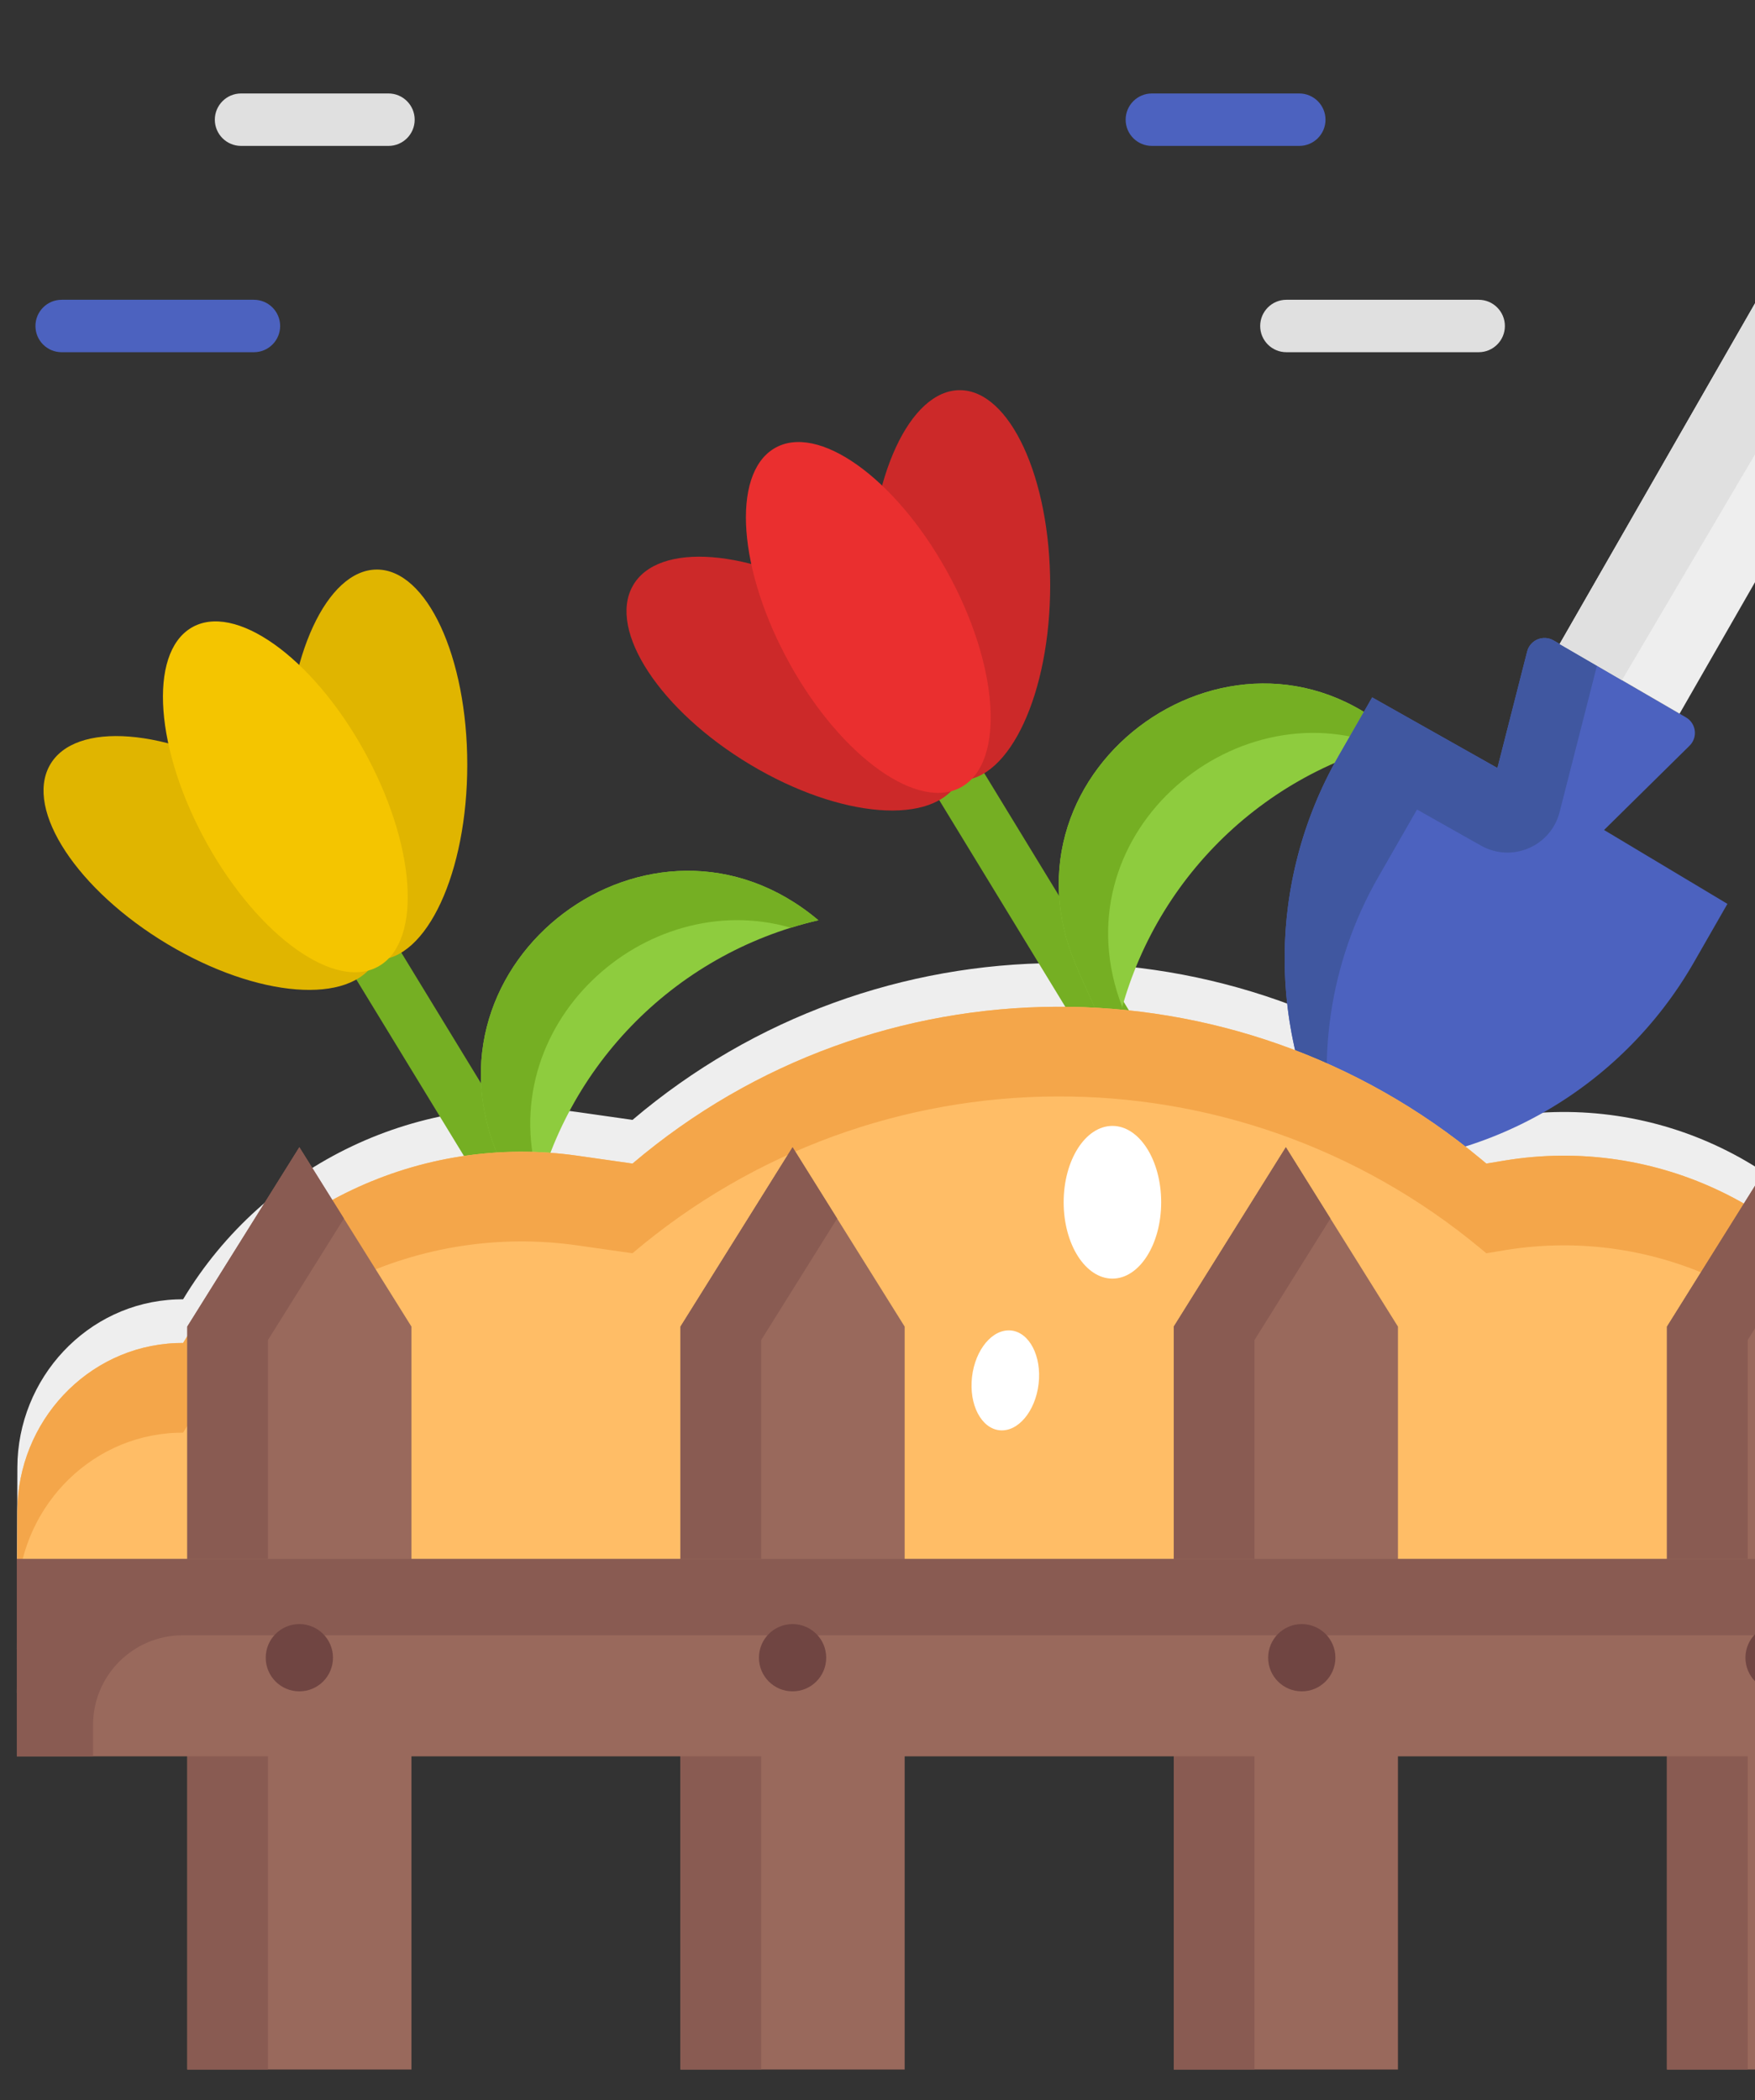 <svg width="56" height="67" viewBox="0 0 56 67" fill="none" xmlns="http://www.w3.org/2000/svg">
<rect x="0" y="0" width="56" height="67" fill="#333333" stroke="none"/>
<g clip-path="url(#clip0_179_10236)">
<path d="M65.783 52.613H0.537L0.554 46.819C0.562 43.974 2.777 41.57 5.619 41.457C5.693 41.454 5.768 41.452 5.843 41.452C8.45 37.117 13.406 34.763 18.422 35.478L20.183 35.729C27.976 29.111 39.398 29.052 47.259 35.589L47.428 35.729L48.013 35.632C52.847 34.833 57.661 37.166 60.02 41.452C61.401 41.452 62.7 41.924 63.734 42.736C64.999 43.729 65.715 45.265 65.73 46.872L65.783 52.613Z" fill="#EEEEEE"/>
<path d="M17.027 39.755C16.745 39.755 16.47 39.612 16.313 39.353L11.107 30.82C10.866 30.426 10.991 29.911 11.385 29.67C11.78 29.43 12.294 29.555 12.535 29.949L17.741 38.482C17.981 38.877 17.857 39.391 17.462 39.632C17.326 39.715 17.176 39.755 17.027 39.755Z" fill="#75AF23"/>
<path d="M16.91 39.171L15.947 37.008C13.128 30.677 20.815 24.896 26.114 29.36C21.458 30.433 17.873 34.153 16.972 38.846L16.91 39.171Z" fill="#8ECC3E"/>
<path d="M25.233 29.599C25.522 29.509 25.816 29.429 26.115 29.36C20.815 24.896 13.128 30.678 15.947 37.008L16.91 39.171L16.973 38.846C17.041 38.491 17.126 38.141 17.225 37.797C15.627 32.712 20.59 28.255 25.233 29.599Z" fill="#75AF23"/>
<path d="M8.229 24.943C11.101 26.663 12.784 29.216 11.987 30.646C11.191 32.076 8.217 31.841 5.345 30.122C2.473 28.403 0.79 25.849 1.586 24.419C2.383 22.99 5.357 23.224 8.229 24.943Z" fill="#E0B500"/>
<path d="M12.026 30.623C13.619 30.623 14.91 27.835 14.91 24.397C14.91 20.958 13.619 18.171 12.026 18.171C10.434 18.171 9.143 20.958 9.143 24.397C9.143 27.835 10.434 30.623 12.026 30.623Z" fill="#E0B500"/>
<path d="M11.602 23.927C13.261 26.905 13.487 29.988 12.107 30.814C10.728 31.64 8.266 29.895 6.607 26.917C4.949 23.939 4.723 20.856 6.102 20.03C7.481 19.204 9.944 20.949 11.602 23.927Z" fill="#F4C500"/>
<path d="M35.629 34.032C35.347 34.032 35.072 33.889 34.914 33.631L29.708 25.098C29.468 24.703 29.593 24.189 29.987 23.948C30.381 23.707 30.896 23.832 31.137 24.226L36.342 32.76C36.583 33.154 36.458 33.669 36.064 33.91C35.928 33.992 35.778 34.032 35.629 34.032Z" fill="#75AF23"/>
<path d="M35.511 33.447L34.383 30.914C31.511 24.465 39.611 18.76 44.716 23.637C40.059 24.71 36.474 28.43 35.574 33.123L35.511 33.447Z" fill="#8ECC3E"/>
<path d="M44.105 23.797C44.306 23.739 44.51 23.685 44.716 23.638C39.611 18.761 31.511 24.466 34.383 30.915L35.511 33.448L35.574 33.124C35.638 32.788 35.718 32.457 35.81 32.131C33.717 26.693 39.312 21.923 44.105 23.797Z" fill="#75AF23"/>
<path d="M26.83 19.221C29.703 20.94 31.385 23.493 30.589 24.923C29.793 26.353 26.819 26.118 23.947 24.399C21.074 22.68 19.392 20.127 20.188 18.697C20.984 17.267 23.958 17.501 26.83 19.221Z" fill="#CC2929"/>
<path d="M30.626 24.9C32.219 24.9 33.51 22.113 33.51 18.674C33.51 15.236 32.219 12.448 30.626 12.448C29.033 12.448 27.742 15.236 27.742 18.674C27.742 22.113 29.033 24.9 30.626 24.9Z" fill="#CC2929"/>
<path d="M30.204 18.204C31.862 21.182 32.088 24.266 30.709 25.091C29.33 25.917 26.867 24.172 25.209 21.194C23.551 18.216 23.325 15.133 24.704 14.307C26.083 13.482 28.545 15.226 30.204 18.204Z" fill="#EA2F2F"/>
<path d="M42.786 37.166C40.42 33.145 40.393 28.164 42.714 24.117L43.785 22.25L47.782 24.503L48.73 20.786C48.824 20.418 49.244 20.241 49.572 20.432L53.798 22.888C54.124 23.078 54.181 23.526 53.912 23.791L51.184 26.48L55.12 28.837L54.05 30.703C51.73 34.746 47.424 37.217 42.786 37.166Z" fill="#4C62BF"/>
<path d="M43.979 27.982L45.215 25.827L47.258 26.979C48.243 27.534 49.486 27.003 49.765 25.908L50.957 21.238L49.571 20.432C49.242 20.241 48.823 20.418 48.729 20.786L47.78 24.503L43.784 22.25L42.713 24.117C40.44 28.081 40.421 32.94 42.643 36.916C41.962 33.919 42.405 30.726 43.979 27.982Z" fill="#4057A0"/>
<path d="M65.068 3.614C65.748 4.01 65.982 4.88 65.59 5.563L63.839 8.615C63.128 9.855 61.868 10.575 60.547 10.648L53.593 22.77L49.766 20.546L56.719 8.424C56.121 7.236 56.111 5.777 56.822 4.538L58.565 1.499C58.96 0.811 59.839 0.576 60.525 0.974L65.068 3.614Z" fill="#EEEEEE"/>
<path d="M51.754 21.701L59.581 8.424C58.983 7.236 58.973 5.777 59.684 4.538L61.427 1.499C61.427 1.499 61.427 1.499 61.427 1.498L60.525 0.974C59.839 0.576 58.96 0.811 58.565 1.499L56.822 4.538C56.111 5.777 56.121 7.236 56.719 8.424L49.766 20.546L51.754 21.701Z" fill="#E0E0E0"/>
<path d="M65.783 54.006H0.537L0.554 48.212C0.562 45.368 2.777 42.964 5.619 42.85C5.693 42.847 5.768 42.846 5.843 42.846C8.45 38.511 13.406 36.157 18.422 36.872L20.183 37.123C27.976 30.505 39.398 30.445 47.259 36.982L47.428 37.123L48.013 37.026C52.847 36.227 57.661 38.56 60.02 42.846C61.401 42.846 62.7 43.317 63.734 44.13C64.999 45.122 65.715 46.658 65.73 48.265L65.783 54.006Z" fill="#FFBD66"/>
<path d="M0.554 51.074C0.562 48.23 2.777 45.825 5.619 45.712C5.693 45.709 5.768 45.708 5.843 45.708C8.45 41.372 13.406 39.018 18.422 39.733L20.182 39.984C27.976 33.366 39.398 33.307 47.259 39.844L47.428 39.984L48.013 39.887C52.847 39.088 57.661 41.421 60.02 45.707C61.401 45.707 62.7 46.179 63.734 46.991C64.999 47.984 65.715 49.52 65.73 51.127L65.756 54.006H65.783L65.73 48.265C65.715 46.658 64.999 45.122 63.735 44.13C62.7 43.317 61.401 42.846 60.02 42.846C57.661 38.56 52.847 36.227 48.013 37.026L47.428 37.123L47.259 36.982C39.398 30.445 27.976 30.505 20.183 37.123L18.422 36.872C13.406 36.157 8.45 38.511 5.843 42.846C5.768 42.846 5.693 42.847 5.619 42.85C2.777 42.964 0.562 45.368 0.554 48.212L0.537 54.006H0.545L0.554 51.074Z" fill="#F4A64A"/>
<path d="M13.129 66.026H5.975V42.324L9.552 36.601L13.129 42.324V66.026Z" fill="#99695C"/>
<path d="M8.55 42.753L10.974 38.876L9.552 36.601L5.975 42.324V66.026H8.55V42.753Z" fill="#895B52"/>
<path d="M28.867 66.026H21.713V42.324L25.29 36.601L28.867 42.324V66.026Z" fill="#99695C"/>
<path d="M24.288 42.753L26.712 38.876L25.29 36.601L21.713 42.324V66.026H24.288V42.753Z" fill="#895B52"/>
<path d="M44.607 66.026H37.453V42.324L41.03 36.601L44.607 42.324V66.026Z" fill="#99695C"/>
<path d="M40.029 42.753L42.452 38.876L41.03 36.601L37.453 42.324V66.026H40.029V42.753Z" fill="#895B52"/>
<path d="M60.346 66.026H53.191V42.324L56.769 36.601L60.346 42.324V66.026Z" fill="#99695C"/>
<path d="M55.767 42.753L58.19 38.876L56.769 36.601L53.191 42.324V66.026H55.767V42.753Z" fill="#895B52"/>
<path d="M0.537 49.739H65.783V56.035H0.537V49.739Z" fill="#99695C"/>
<path d="M5.831 52.172H65.783V49.739H0.537V56.035H2.969V55.033C2.969 53.453 4.251 52.172 5.831 52.172Z" fill="#895B52"/>
<path d="M9.552 53.961C10.144 53.961 10.625 53.48 10.625 52.888C10.625 52.295 10.144 51.815 9.552 51.815C8.959 51.815 8.479 52.295 8.479 52.888C8.479 53.48 8.959 53.961 9.552 53.961Z" fill="#704542"/>
<path d="M25.29 53.961C25.883 53.961 26.363 53.48 26.363 52.888C26.363 52.295 25.883 51.815 25.29 51.815C24.697 51.815 24.217 52.295 24.217 52.888C24.217 53.48 24.697 53.961 25.29 53.961Z" fill="#704542"/>
<path d="M41.538 53.961C42.13 53.961 42.611 53.48 42.611 52.888C42.611 52.295 42.13 51.815 41.538 51.815C40.945 51.815 40.465 52.295 40.465 52.888C40.465 53.48 40.945 53.961 41.538 53.961Z" fill="#704542"/>
<path d="M56.768 53.961C57.361 53.961 57.841 53.48 57.841 52.888C57.841 52.295 57.361 51.815 56.768 51.815C56.176 51.815 55.695 52.295 55.695 52.888C55.695 53.48 56.176 53.961 56.768 53.961Z" fill="#704542"/>
<path d="M12.396 4.655H7.692C7.23 4.655 6.855 4.281 6.855 3.819C6.855 3.357 7.23 2.982 7.692 2.982H12.396C12.858 2.982 13.232 3.357 13.232 3.819C13.232 4.281 12.858 4.655 12.396 4.655Z" fill="#E0E0E0"/>
<path d="M8.102 11.237H1.967C1.505 11.237 1.131 10.863 1.131 10.401C1.131 9.939 1.505 9.564 1.967 9.564H8.102C8.564 9.564 8.939 9.939 8.939 10.401C8.939 10.863 8.564 11.237 8.102 11.237Z" fill="#4C62BF"/>
<path d="M41.458 4.655H36.755C36.293 4.655 35.918 4.281 35.918 3.819C35.918 3.357 36.293 2.982 36.755 2.982H41.458C41.92 2.982 42.295 3.357 42.295 3.819C42.295 4.281 41.92 4.655 41.458 4.655Z" fill="#4C62BF"/>
<path d="M47.182 11.237H41.047C40.586 11.237 40.211 10.863 40.211 10.401C40.211 9.939 40.586 9.564 41.047 9.564H47.182C47.644 9.564 48.019 9.939 48.019 10.401C48.019 10.863 47.644 11.237 47.182 11.237Z" fill="#E0E0E0"/>
<path d="M31.003 44.089C30.96 44.969 31.407 45.661 32.001 45.634C32.595 45.607 33.111 44.871 33.154 43.99C33.197 43.11 32.749 42.418 32.156 42.445C31.562 42.472 31.046 43.208 31.003 44.089Z" fill="white"/>
<path d="M35.496 40.793C36.355 40.793 37.052 39.702 37.052 38.357C37.052 37.011 36.355 35.921 35.496 35.921C34.636 35.921 33.94 37.011 33.94 38.357C33.94 39.702 34.636 40.793 35.496 40.793Z" fill="white"/>
</g>
<defs>
<clipPath id="clip0_179_10236">
<rect width="65.246" height="65.246" fill="white" transform="translate(0.537 0.78)"/>
</clipPath>
</defs>
</svg>
